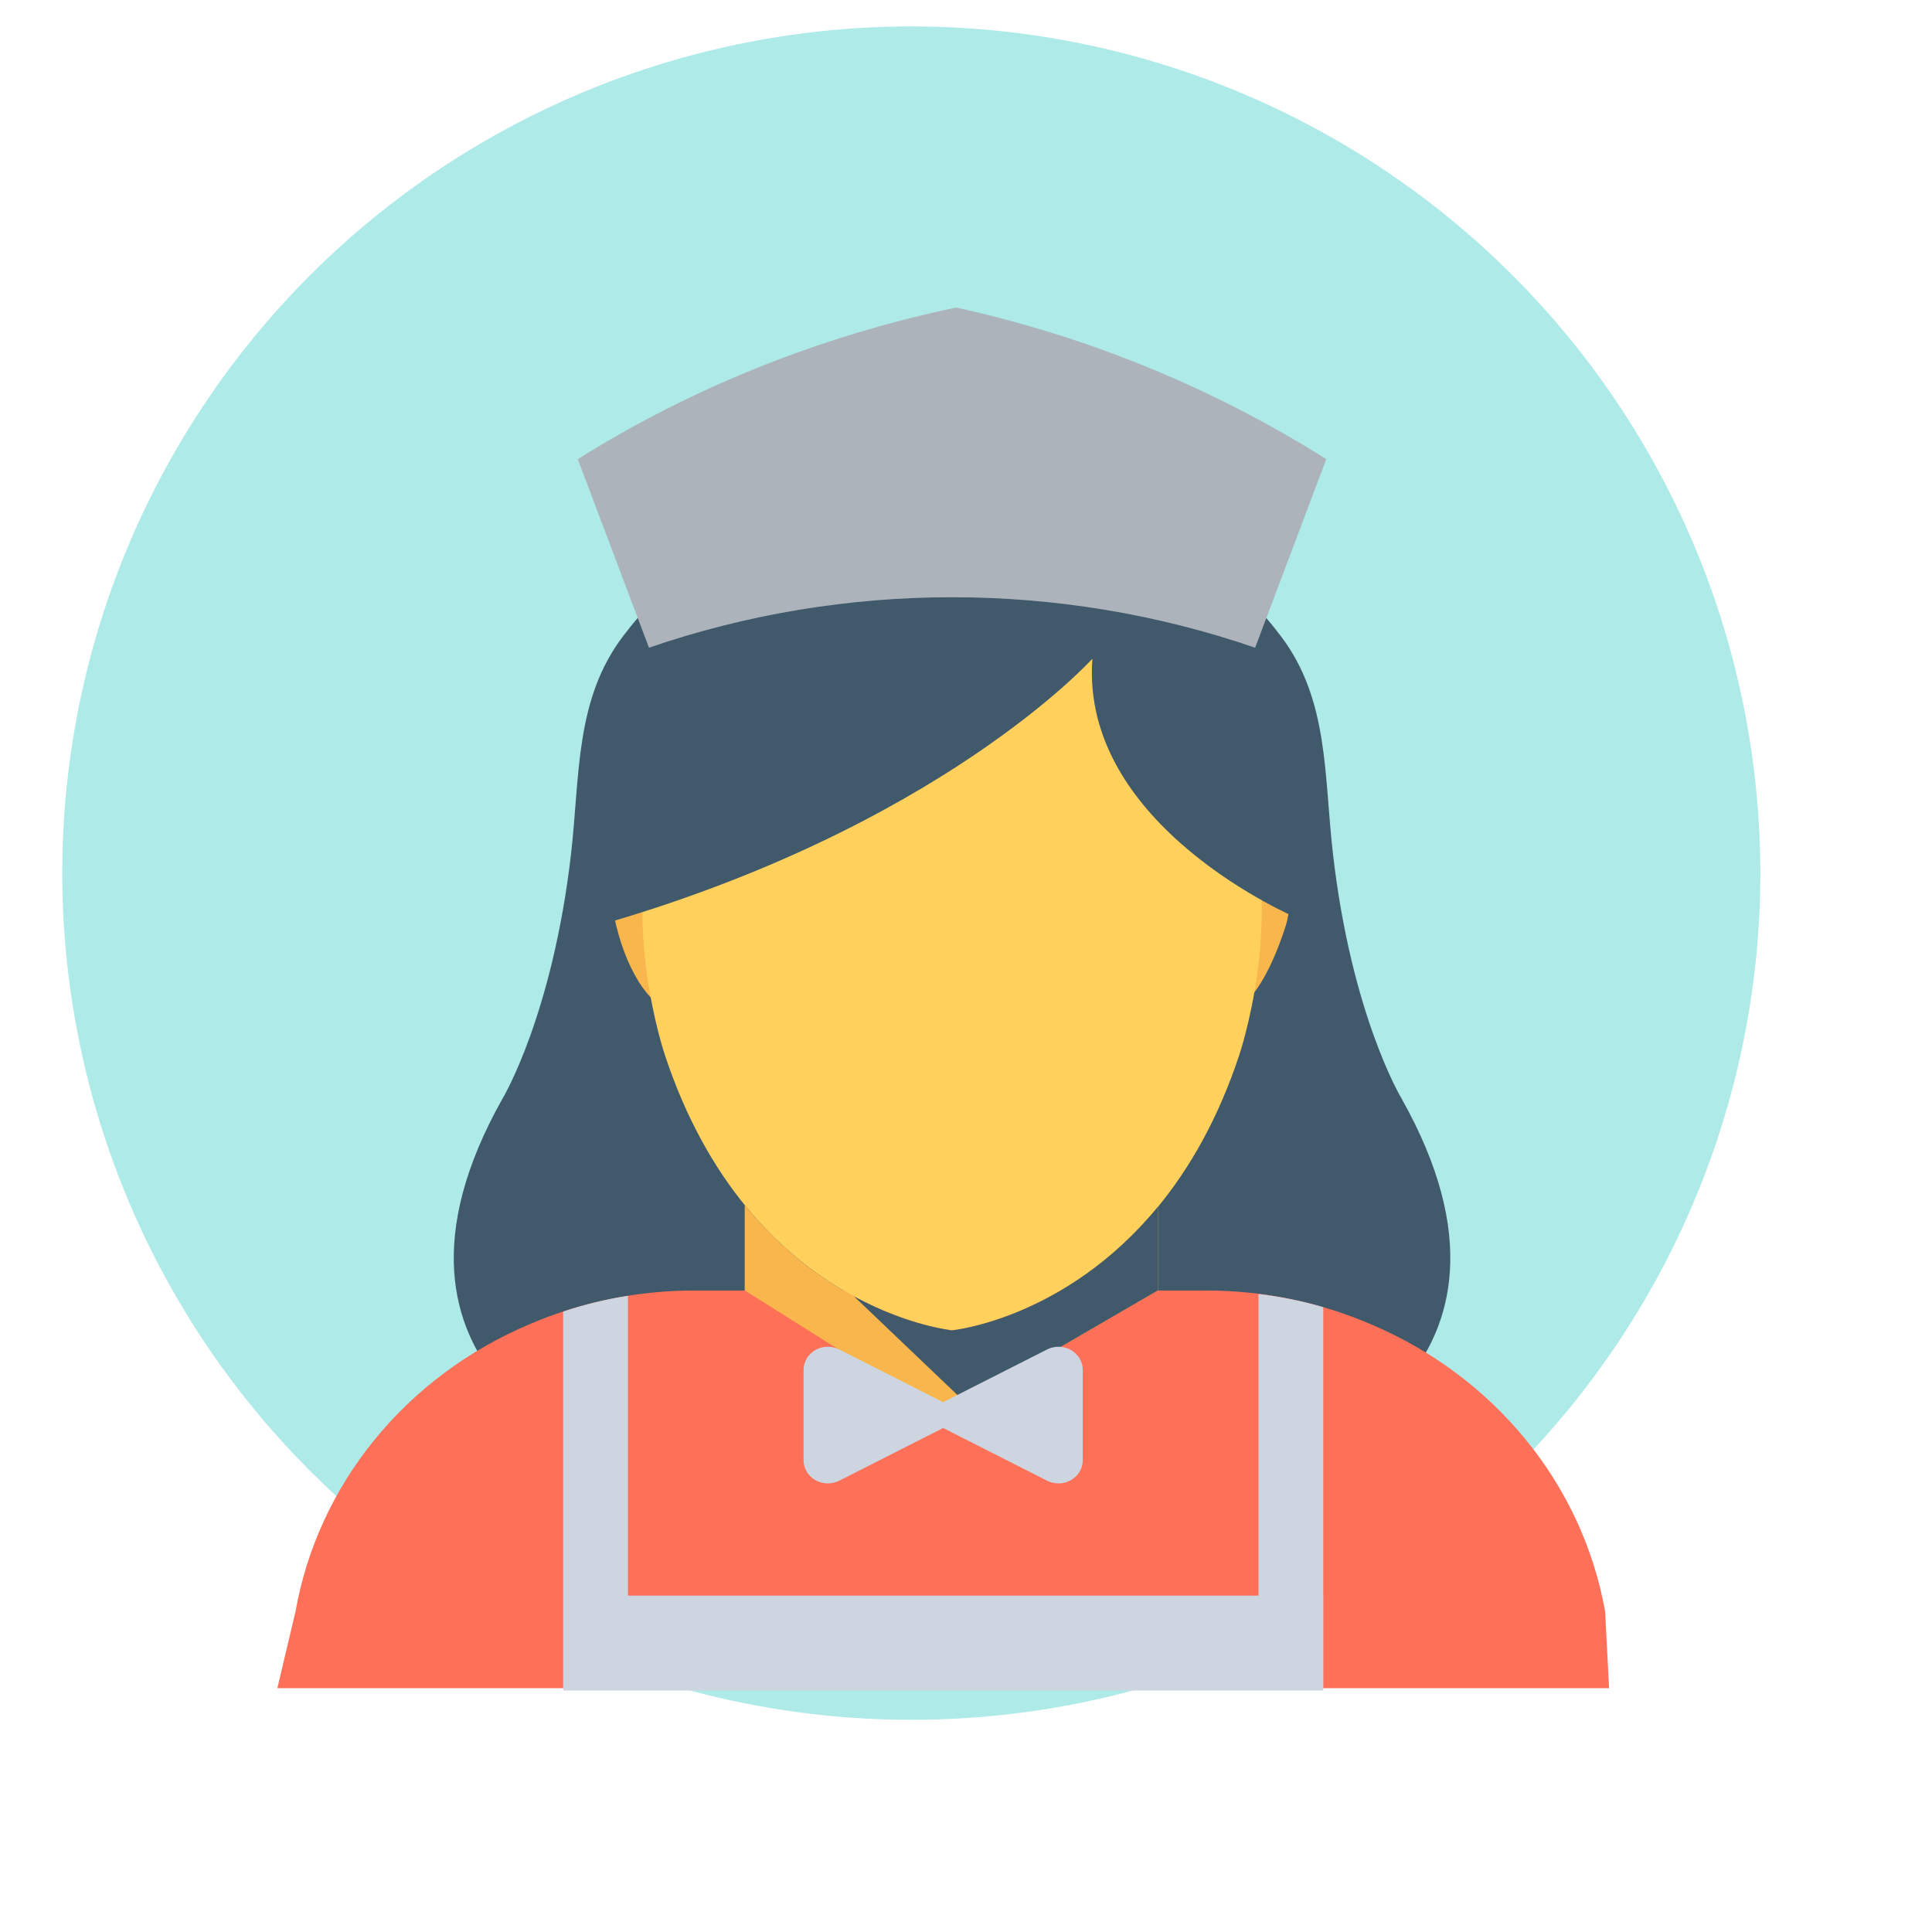 <?xml version="1.0" standalone="no"?><!DOCTYPE svg PUBLIC "-//W3C//DTD SVG 1.1//EN" "http://www.w3.org/Graphics/SVG/1.1/DTD/svg11.dtd"><svg t="1731938348219" class="icon" viewBox="0 0 1024 1024" version="1.1" xmlns="http://www.w3.org/2000/svg" p-id="932" xmlns:xlink="http://www.w3.org/1999/xlink" width="200" height="200">
<path d="M933 462.707C933.033 537.725 914.207 611.555 878.242 677.444C842.276 743.334 790.321 799.181 727.125 839.879C718.8 845.039 710.475 850.2 701.925 854.912C632.618 893.37 554.349 912.878 475.048 911.46C395.746 910.041 318.229 887.746 250.35 846.834C246.3 844.591 242.25 841.898 238.425 839.43C172.937 797.146 119.598 738.609 83.641 669.565C47.685 600.52 30.347 523.339 33.329 445.596C36.311 367.853 59.51 292.219 100.649 226.115C141.789 160.011 199.456 105.708 267.992 68.536C336.528 31.363 413.578 12.598 491.581 14.082C569.584 15.565 645.86 37.246 712.924 76.998C779.989 116.749 835.538 173.205 874.12 240.825C912.703 308.445 932.993 384.907 933 462.707Z" fill="#ADEAE8"/>
<path d="M684.92 773.745H324.256C324.256 773.745 184.016 728.218 266.478 582.059C266.478 582.059 292.821 538.193 302.681 452.447C307.416 411.188 304.715 370.876 330.195 337.239C351.933 308.554 384.183 279.216 431.092 261.893C478.381 244.523 530.747 244.523 578.036 261.893C624.945 279.201 657.194 308.554 678.932 337.239C704.413 370.876 701.712 411.188 706.479 452.416C716.307 538.146 742.747 582.059 742.747 582.059C825.16 728.234 684.92 773.745 684.92 773.745Z" fill="#40596B"/>
<path d="M852.838 894.789H147L156.632 854.105C162.493 820.904 176.902 789.61 198.568 763.033C220.233 736.455 248.477 715.425 280.764 701.83C308.239 690.039 338.029 683.96 368.156 683.995H639.231C670.634 683.995 700.573 690.514 727.583 702.311C791.04 729.475 838.405 785.356 850.755 854.105L852.838 894.789Z" fill="#FF7058"/>
<path d="M496.144 675.504H496.176V675.566H496.144V675.504ZM504.149 491.377H504.181V491.439H504.149V491.377Z" fill="#FFD15C"/>
<path d="M365.292 482.327C371.768 508.731 368.351 532.077 357.694 534.436C347.02 536.796 333.157 517.299 326.681 490.911C320.238 464.492 323.622 441.162 334.312 438.787C344.954 436.428 358.833 455.924 365.292 482.327ZM642.779 482.327C636.335 508.731 639.72 532.077 650.41 534.436C661.051 536.796 673.075 516.834 681.39 490.911C686.385 475.435 684.091 443.816 673.759 438.787C664.045 434.053 649.238 455.924 642.779 482.327Z" fill="#F8B64C"/>
<path d="M656.869 559.086C612.026 694.783 504.621 705.09 504.621 705.09C504.621 705.09 397.2 694.783 352.373 559.086C352.373 559.086 328.373 488.288 348.533 429.318C348.533 429.318 360.834 328.687 504.637 328.687C648.441 328.687 660.774 429.318 660.774 429.318C680.82 488.304 656.869 559.086 656.869 559.086Z" fill="#FFD15C"/>
<path d="M504.605 705.105C504.605 705.105 443.914 699.253 394.71 638.716V683.948L499.87 750.043L613.702 683.948V639.647C564.661 699.284 504.605 705.105 504.605 705.105Z" fill="#F8B64C"/>
<path d="M578.996 349.114C578.996 349.114 497.739 439.609 313.827 491.423L330.261 376.464C341.487 343.008 363.09 313.589 392.214 292.093C421.338 270.598 456.613 258.037 493.378 256.072C609.749 249.863 719.513 357.48 693.626 465.904L687.589 486.642C687.589 486.627 572.325 438.181 578.996 349.114Z" fill="#40596B"/>
<path d="M665.249 343.293C561.414 307.638 447.797 307.638 343.961 343.293L306.245 243.36C365.358 206.261 433.175 178.522 506.769 163C576.668 178.397 643.11 205.613 702.949 243.36L665.249 343.293Z" fill="#ACB3BA"/>
<path d="M332.832 686.789V845.707H298.483V695.155C309.548 691.445 321.116 688.636 332.832 686.789ZM701.354 692.827V845.707H667.039V685.842C678.754 687.239 690.29 689.583 701.354 692.827ZM298.483 845.707H701.387V896H298.483V845.707Z" fill="#CDD6E0"/>
<path d="M504.604 705.105C504.604 705.105 481.727 702.839 452.716 687.161L511.536 743.275L613.701 683.948V639.647C564.661 699.284 504.604 705.105 504.604 705.105Z" fill="#40596B"/>
<path d="M555.011 715.226L499.901 743.182L444.791 715.226C442.834 714.236 440.641 713.745 438.426 713.802C436.212 713.859 434.05 714.461 432.151 715.549C430.252 716.638 428.68 718.176 427.587 720.015C426.495 721.854 425.92 723.931 425.917 726.045V774.009C425.923 776.122 426.5 778.197 427.593 780.033C428.687 781.87 430.259 783.407 432.158 784.493C434.056 785.58 436.217 786.181 438.431 786.237C440.644 786.293 442.835 785.802 444.791 784.813L499.901 756.872L555.011 784.813C556.968 785.802 559.159 786.293 561.372 786.237C563.586 786.181 565.746 785.58 567.645 784.493C569.544 783.407 571.116 781.87 572.209 780.033C573.303 778.197 573.88 776.122 573.886 774.009V726.045C573.883 723.931 573.308 721.854 572.215 720.015C571.123 718.176 569.551 716.638 567.652 715.549C565.753 714.461 563.591 713.859 561.376 713.802C559.161 713.745 556.969 714.236 555.011 715.226Z" fill="#CDD6E0"/>
</svg>
